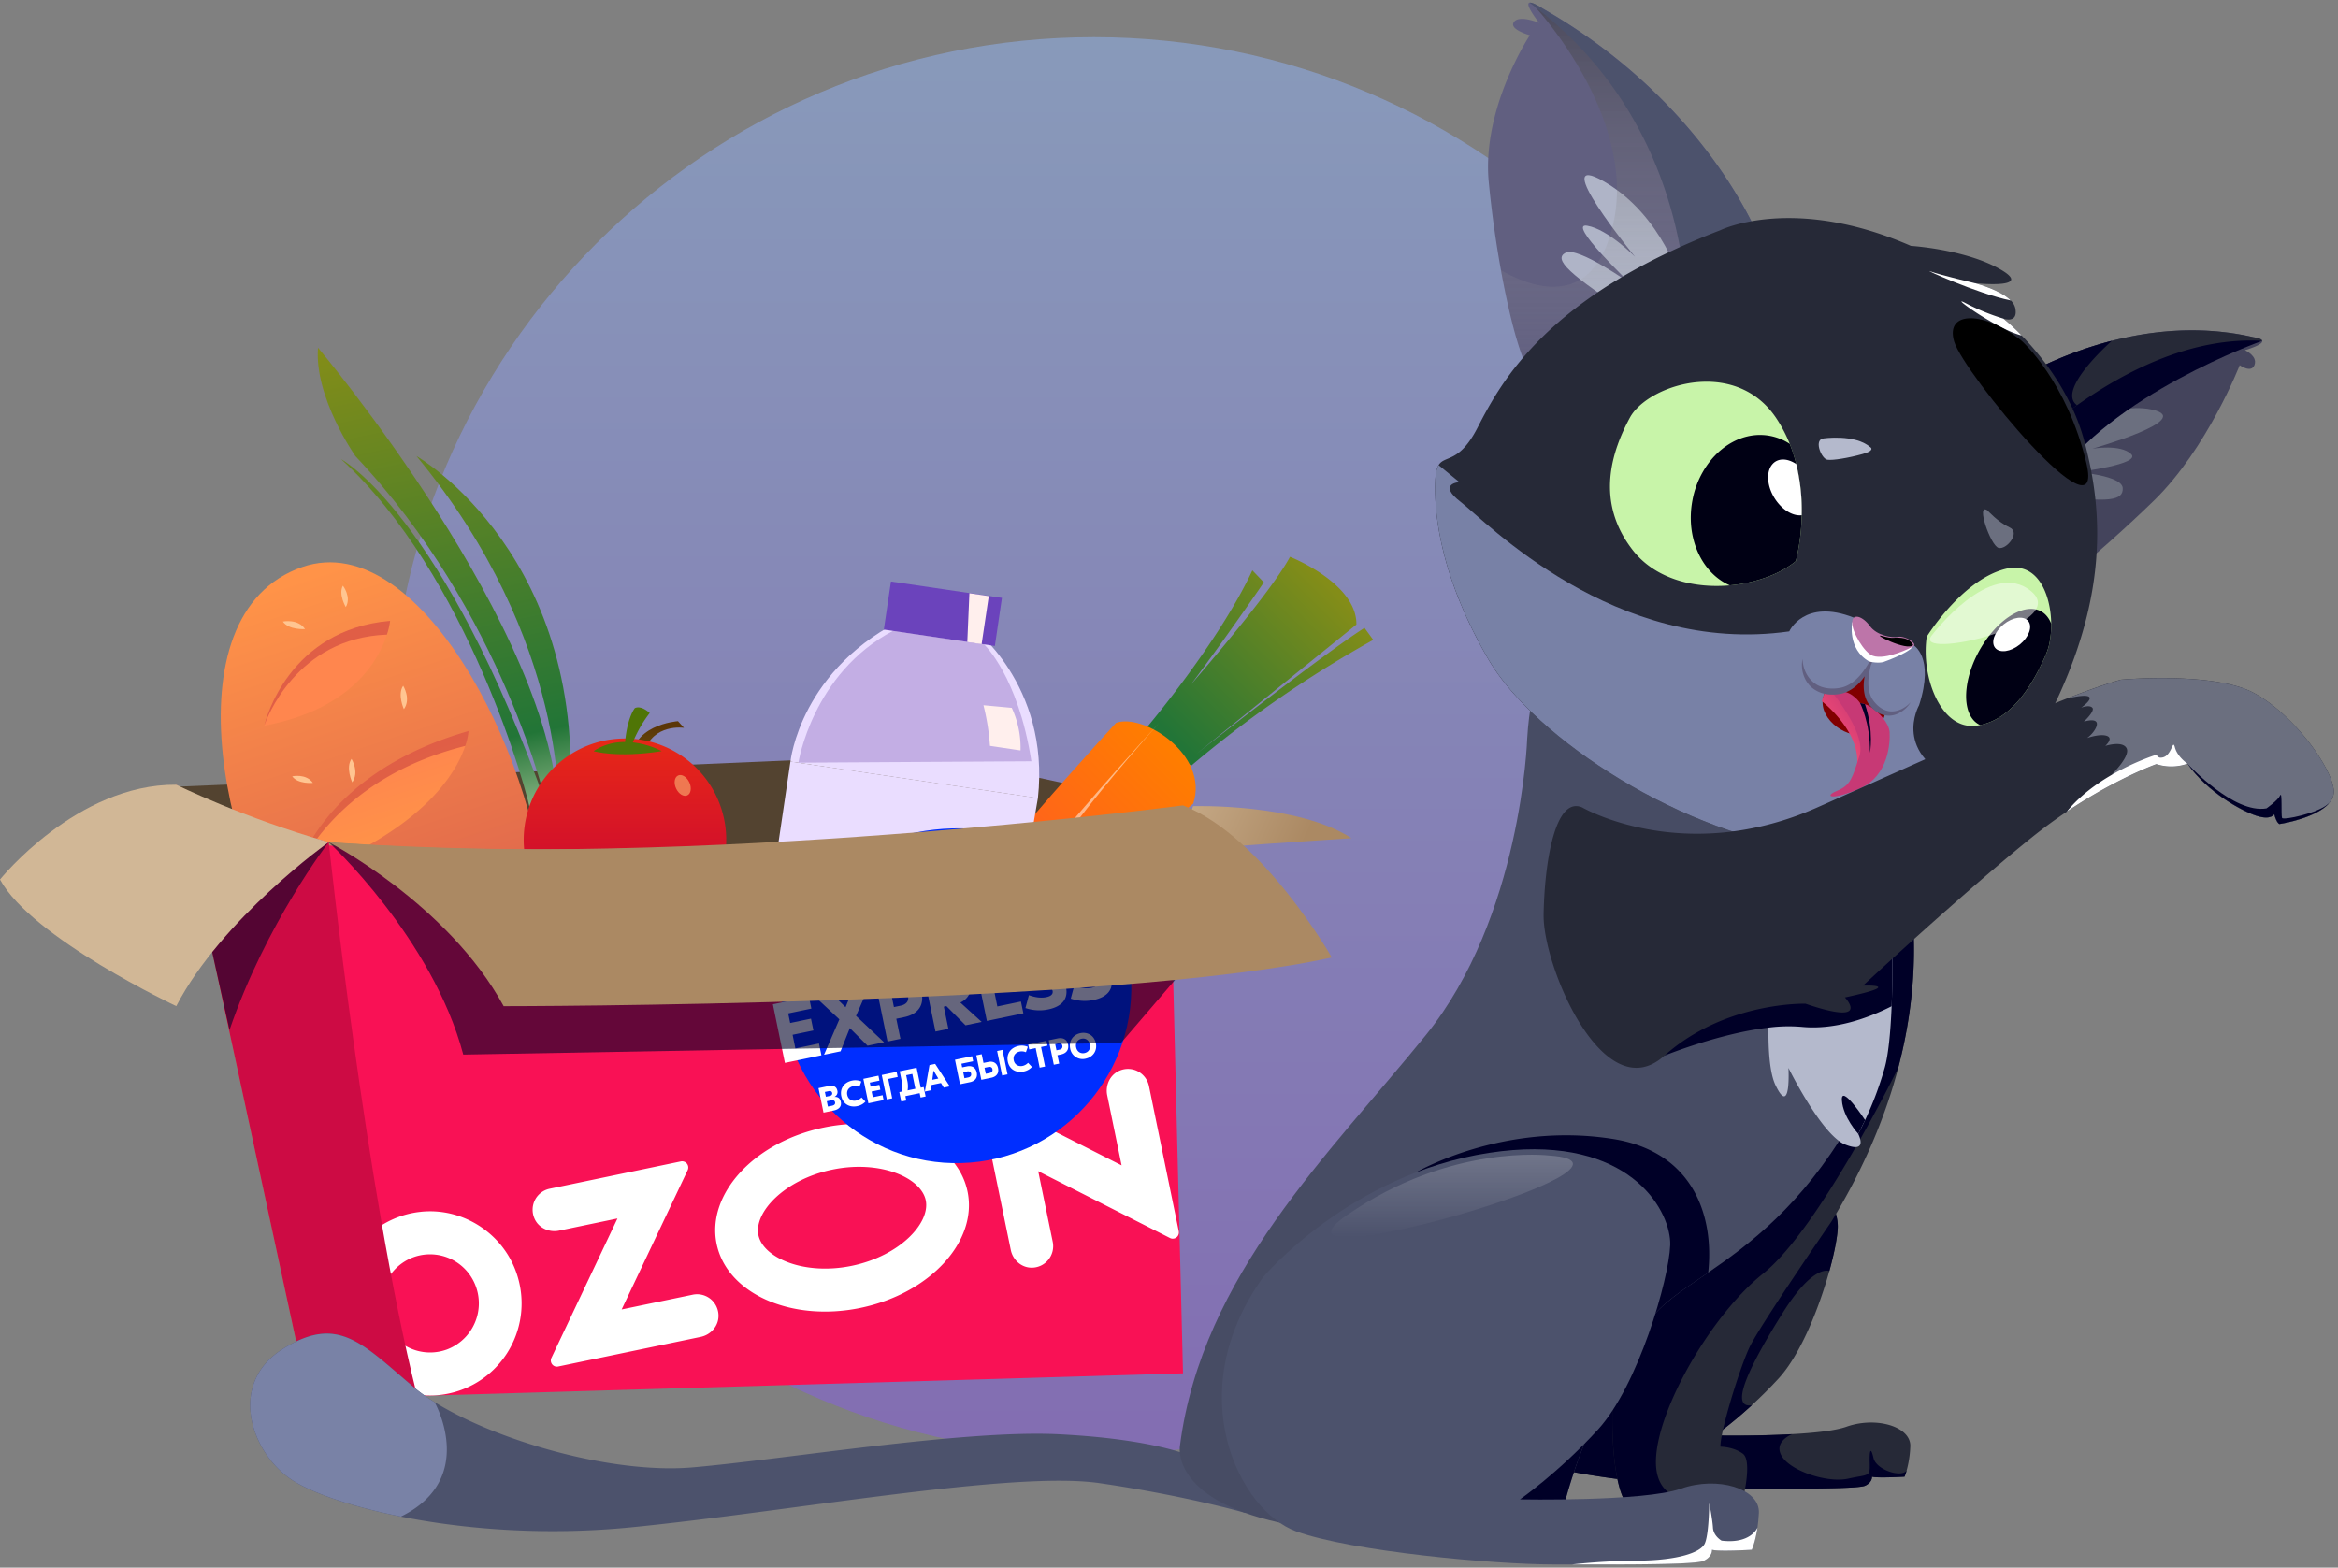<svg xmlns="http://www.w3.org/2000/svg" xml:space="preserve" fill-rule="evenodd" stroke-linejoin="round" stroke-miterlimit="2" clip-rule="evenodd" viewBox="0 0 1175 788"><rect x="0" y="0" width="1175" height="788" fill="#808080" stroke="none"/><path fill="url(#a)" d="M903.42 372.3c0-195.17-158.45-353.62-353.62-353.62-195.17 0-353.62 158.45-353.62 353.62v5.24c0 195.17 158.45 353.62 353.62 353.62 195.17 0 353.62-158.45 353.62-353.62v-5.24Z"/><path fill="#534330" fill-rule="nonzero" d="M468.18 379.15 86.67 395.56l82.05 45.13 377.4 61.53 53.33-94.35-131.28-28.71Z"/><path fill="url(#b)" d="M576.36 365.64S612.5 323 629.39 286.7l5.78 6.03s-16.36 24.1-36.52 51.21c0 0 39.8-45.55 49.66-64.05 0 0 33.59 13.2 33.38 34.05l-80.3 64.95s63.79-50.31 84.37-63.27l4.4 6.03a574.77 574.77 0 0 0-91.54 63.27l-22.26-19.28Z"/><path fill="url(#c)" d="M599.68 403.93s-8.34 7.38-21.08 18.07l-3.65 3.02-1.39 1.17-.51.42c-37.9 32.03-104.19 85.42-116 77.83-15.9-10.28 92.98-129.23 103.08-140.22l.75-.82c13.44-5.09 46.9 15.85 38.8 40.53Z"/><path fill="url(#d)" d="M595.33 425.97c-37.9 32.03-104.2 85.41-116 77.82-15.91-10.27 92.97-129.22 103.07-140.22-8.1 9.04-79.75 89.3-74.15 110.36 5 18.8 67.64-31.7 87.08-47.96Z"/><path fill="#eaddff" d="m373.3 590.98-5.52-8.88 29.47-199.3 124.37 18.37-34.74 201.05-6.99 4.52-106.6-15.76Z"/><path fill="#eaddff" d="M397.25 382.85s4.82-47.45 59.08-72.76l31.64 4.67s39.89 29.1 33.65 86.47l-124.37-18.38Z"/><path fill="#6b43bc" fill-rule="nonzero" d="m447.76 292.3-3.57 24.17 55.8 8.24 3.56-24.18-55.8-8.23Z"/><path fill="#6a40a4" fill-opacity=".3" d="M401.26 383.36s6.93-44.77 47.57-66.28l45.65 6.75s17.2 15.9 23.86 58.84l-117.08.7Z"/><path fill="#ffefed" d="M494.26 354.5c1.69 6.7 2.77 13.54 3.26 20.43l15.36 2.29a47.4 47.4 0 0 0-4.4-21.4l-14.22-1.32Zm-7.07-56.31-1.06 24.53 7.2 1.08 3.6-24.16-9.74-1.45Z"/><path fill="url(#e)" d="m239.02 546.9-.49.19c-55.64 18.35-117.68-84.6-126.54-167.7-4.64-44.05 5.7-82.5 39.9-94.36 30.12-10.43 60.64 14.76 83.9 53.23l1.09 1.78c42.39 71.65 59.6 187.22 2.14 206.87Z"/><path fill="url(#f)" d="M235.46 367.46a29.42 29.42 0 0 1-1.66 7.5c-4.58 13.74-21.69 43.66-85.92 66.64.72-3.1 13.25-52.72 87.58-74.14Z"/><path fill="#980034" fill-opacity=".3" d="M235.47 367.46a29.42 29.42 0 0 1-1.66 7.5c-67.13 16.87-84.84 63.6-85.87 66.52.66-2.98 13.2-52.6 87.53-74.02Z"/><path fill="url(#g)" d="M196.05 312.08c-.3 2.36-.83 4.68-1.6 6.93-3.94 12.32-17.32 37.54-61.67 45.77.66-2.86 12.3-48.21 63.27-52.7Z"/><path fill="#980034" fill-opacity=".3" d="M196.06 312.08c-.3 2.36-.84 4.68-1.6 6.93-45.86 1.63-60.74 43.05-61.62 45.65.6-2.75 12.24-48.09 63.22-52.58Z"/><path fill="#ffc591" d="M146.85 390.23s6.99-1.56 10.4 3.32c0 0-7.54.7-10.4-3.32Zm25.49-95.83s4.4 5.63 1.44 10.78c.03 0-3.85-6.5-1.44-10.79Zm30.28 50.31s4.1 6.57.36 11.78c0 0-3.4-7.41-.36-11.78Zm-25.97 36.76s4.1 6.56.36 11.78c0 0-3.43-7.39-.36-11.78Zm-34.49-69.03s7.56-1.56 11.14 3.77c0 0-8.13.63-11.15-3.77Z"/><path fill="url(#h)" d="M304.07 419.97s15.82-14.37 13.56-35.07c-2.26-20.7 23.1-22.38 23.1-22.38l3.02 3.34s-15.52-2.26-19.89 12.05c-4.37 14.31 8.62 30.34 8.05 40.5.09.06-5.12 4.46-27.84 1.56Z"/><path fill="url(#i)" d="M270.87 453.63c-12.9 1.53-1.96-30.13-3.62-42.55-1.66-12.41-32.39-122.47-95.84-180.29 0 0 51.22 27.36 103.62 175.14 0 0-22-97.92-96.42-176.65 0 0-20.73-29.5-18.8-54.5 0 0 119.86 142.09 120.85 235.76 0 0 6.03-87.77-71.38-181.32 0 0 88.2 50.65 76.47 181.77 0 0 17.11 18.08 17.3 31.1.18 13.01-32.18 11.53-32.18 11.53Z"/><path fill="url(#j)" fill-rule="nonzero" d="M364.26 430.63a50.89 50.89 0 1 0-100.6-15.36 50.89 50.89 0 0 0 100.6 15.36Z"/><path fill="#4f7506" d="M298.28 377.58s11.81 3.56 34.29 0c0 0-18.56-10.4-34.29 0Z"/><path fill="#4f7506" d="M319.05 355.95s-4.34 5.12-5.13 20.1h3.02a63.1 63.1 0 0 1 9.58-17.63s-4.13-4.07-7.47-2.47Z"/><path fill="#ffd384" fill-opacity=".5" d="M346.44 393.28c1.26 2.77.8 5.7-1.03 6.54-1.84.84-4.34-.7-5.63-3.47-1.3-2.77-.82-5.7 1.02-6.54 1.84-.84 4.34.7 5.63 3.47Z"/><path fill="url(#k)" fill-rule="nonzero" d="M599.6 405.23s52.27-1.64 79.64 16.1c0 0-77.83 5.01-83.03 6.18-5.2 1.17 3.4-22.28 3.4-22.28Z"/><path fill="url(#l)" fill-rule="nonzero" d="m88.53 394.45 61.2 283.97s38.93 17.1 59.6 21.95c0 0 245.82-6.09 354.1-29.37l31.11-265.81s-221.75 32.4-429.34 18.14c0 0-61.89-15.7-76.67-28.88Z"/><g fill-rule="nonzero"><path fill="#f91155" d="M587.5 408s-139.04 20.3-207.96 23.6c-70.18 3.35-214.35-6.62-214.35-6.62l6.31 277.85 423.04-12.49L587.5 408Z"/><path fill="#fff" d="M211.46 609.14a45.8 45.8 0 0 0-19.2 6.48 46.14 46.14 0 0 0-14.57 14.15 46.47 46.47 0 0 0-5.44 39.36c6.45 20.78 27.03 34.4 48.55 32.1a46.12 46.12 0 0 0 33.77-20.63 46.47 46.47 0 0 0 5.43-39.37c-6.43-20.77-27.01-34.38-48.54-32.1Zm12.72 69.36a24.52 24.52 0 0 1-27.42-8.15 24.76 24.76 0 0 1 10.55-38.2 24.5 24.5 0 0 1 27.67 7.23 24.78 24.78 0 0 1-10.78 39.12h-.02Zm52.06-80.96a10.76 10.76 0 0 0-8.56 10.22c-.05 1.6.25 3.2.89 4.67 2.02 4.8 7.36 7.22 12.41 6.17l29.34-6.12-33.2 70.1a3.1 3.1 0 0 0 1.7 4.22 3 3 0 0 0 1.68.12l71.63-14.9c5.05-1.04 9-5.42 8.96-10.6a10.87 10.87 0 0 0-3.94-8.4 10.75 10.75 0 0 0-8.98-2.22l-35.75 7.43 33.19-70.05a3.12 3.12 0 0 0-3.42-4.38l-65.95 13.74Zm286.26-59.28c-4.67 2.05-7.08 7.31-6.05 12.33l7.23 35.21-66.22-33.59a3.06 3.06 0 0 0-4.29 1.7c-.2.54-.24 1.14-.12 1.7l14.94 72.71c1.03 5.02 5.31 8.88 10.4 8.9a10.7 10.7 0 0 0 8.43-3.92 10.82 10.82 0 0 0 2.25-9.07l-7.3-35.51 66.22 33.59a3.07 3.07 0 0 0 4.29-1.7c.2-.54.24-1.14.13-1.71l-14.98-72.97a10.86 10.86 0 0 0-5.64-7.44 10.76 10.76 0 0 0-9.3-.23Zm-144.26 49.69c24.06-5 44.68 4 47.02 15.42 2.34 11.4-13.01 27.9-37.08 32.9-24.06 5-44.68-4.01-47.02-15.42-2.34-11.4 13.01-27.9 37.07-32.9Zm-4.35-21.15c-34.83 7.23-58.9 33.4-53.75 58.43 5.14 25.03 37.55 39.43 72.38 32.2 34.83-7.25 58.9-33.4 53.75-58.43-5.15-25.05-37.55-39.45-72.38-32.2Z"/><path fill="url(#m)" d="M474.85 582.67c43.33-1.27 77.42-37.64 76.15-81.22-1.27-43.59-37.42-77.88-80.75-76.6-43.33 1.27-77.42 37.64-76.14 81.22 1.27 43.59 37.42 77.88 80.74 76.6Z"/><path fill="url(#n)" d="M476.18 581.52c43.32-1.28 77.42-37.65 76.14-81.24-1.27-43.58-37.42-77.87-80.74-76.6-43.33 1.28-77.42 37.65-76.15 81.24 1.27 43.58 37.43 77.87 80.75 76.6Z"/><path fill="url(#o)" d="M483.25 584.64c48.54-1.44 86.73-42.17 85.3-91-1.42-48.82-41.54-78.65-90.07-77.22-48.54 1.43-87.1 33.59-85.67 82.4 1.42 48.83 41.92 87.25 90.44 85.82Z"/><path fill="#fff" d="M422.56 553.87c.52 2.53-1.24 3.87-3.45 4.33l-5.24 1.09-2.53-12.3 5.07-1.06c2.15-.47 3.96.13 4.4 2.27a2.67 2.67 0 0 1-1.38 3.13v.04c1.44-.06 2.71.46 3.13 2.5Zm-8-4.97.5 2.4 2.02-.4c.82-.18 1.29-.75 1.13-1.53-.16-.77-.84-1.06-1.6-.9l-2.05.43Zm5.11 5.2c-.18-.9-.93-1.18-2.03-.96l-2.12.43.56 2.68 2.13-.45c1.02-.21 1.67-.8 1.46-1.7Zm3.13-3.1c-.8-3.91 1.53-7 5.4-7.8a7.53 7.53 0 0 1 4.67.45l-.98 2.7a5.26 5.26 0 0 0-3.11-.35c-2.13.47-3.44 2.15-2.98 4.38.46 2.24 2.33 3.28 4.46 2.84 1.04-.23 2-.78 2.72-1.56l1.96 2.09a7.54 7.54 0 0 1-4.1 2.27c-3.87.81-7.23-1.07-8.04-5.02Zm20.77-.48.5 2.48-7.64 1.6-2.54-12.3 7.59-1.58.5 2.48-4.85 1 .41 2.01 4.39-.9.51 2.47-4.39.91.6 2.87 4.92-1.03Zm7.57-9.16-4.75.99 2 9.75-2.7.57-2.54-12.3 7.47-1.56.52 2.55Zm13.07 5.07.98 4.75-2.53.53-.47-2.2-7.18 1.49.46 2.2-2.53.52-.98-4.75 1.44-.3c.27-1.72.2-3.49-.22-5.2l-1.02-4.98 8.5-1.77 2.07 10.03 1.48-.32Zm-8.07 1.68 3.9-.81-1.53-7.47-3.1.64.5 2.46c.42 1.7.5 3.46.23 5.18Zm16.76-3.71-4.72.98-.32 2.68-3.04.63 2.3-13.3 2.86-.6 7.35 11.3-3.02.63-1.4-2.32Zm-1.33-2.25-2.42-4.02-.61 4.65 3.03-.63Zm19.3-3c.59 2.87-1.15 4.36-3.35 4.82l-5.05 1.05-2.52-12.3 2.7-.57 5.9-1.22.53 2.55-5.9 1.22.37 1.83 2.35-.47c2.2-.48 4.37.2 4.97 3.09Zm-2.8.59c-.2-1.04-1-1.37-2.03-1.16l-1.96.41.62 3 1.95-.4c1-.22 1.61-.83 1.4-1.87l.03.02Zm13.52-2.82c.59 2.86-1.15 4.36-3.35 4.82l-5.05 1.05-2.53-12.3 2.71-.57.9 4.38 2.34-.47c2.2-.49 4.39.2 4.98 3.09Zm-2.8.58c-.21-1.04-1-1.36-2.04-1.15l-1.95.4.62 3.01 1.95-.4c1.01-.21 1.62-.84 1.4-1.86h.03Zm5.03-9.75 2.53 12.3-2.7.57-2.53-12.3 2.7-.57Zm2.67 5.85c-.8-3.91 1.53-7 5.4-7.83a7.53 7.53 0 0 1 4.66.46l-.97 2.7a5.21 5.21 0 0 0-3.12-.34c-2.13.44-3.44 2.14-2.98 4.38.46 2.23 2.33 3.27 4.47 2.83a5.31 5.31 0 0 0 2.72-1.56l1.95 2.08a7.54 7.54 0 0 1-4.1 2.29c-3.87.82-7.24-1.07-8.03-5Zm19.93-7.97-3.21.67 2.02 9.83-2.72.55-2.01-9.83-3.24.68-.5-2.48 9.15-1.88.51 2.45Zm10.35-.63c.48 2.41-.56 4.46-3.65 5.08l-1.67.35.87 4.22-2.7.56-2.54-12.3 4.37-.91c3.08-.65 4.87.78 5.32 3Zm-2.87.65c-.22-1.07-1.05-1.36-2.16-1.15l-1.44.3.65 3.15 1.43-.3c1.12-.2 1.74-.9 1.52-2Zm16.84-1.25c.8 3.86-1.5 7-5.13 7.77a6.33 6.33 0 0 1-7.77-5.08c-.8-3.85 1.49-7 5.13-7.76 3.63-.75 6.98 1.23 7.77 5.08Zm-9.9 2.07c.46 2.21 2.23 3.3 4.2 2.88 1.96-.4 3.17-2.1 2.71-4.32-.45-2.2-2.24-3.3-4.2-2.88-1.95.4-3.17 2.1-2.72 4.3v.02Zm-129.25-1.92 1.22 5.93-18.34 3.82-6.05-29.48 18.12-3.77 1.22 5.94-11.64 2.42.99 4.82 10.46-2.18 1.23 5.94-10.47 2.17 1.4 6.87 11.86-2.48Zm24.41 1.1-8.9-8.86-4.67 11.69-8.29 1.72 7.7-17.8-12.75-11.88 8.24-1.72 7.62 7.5 4.02-9.92 8.25-1.71-7 15.98 14.08 13.28-8.3 1.72Zm27.2-26.56c1.2 5.77-1.35 10.64-8.75 12.19l-4 .82 2.08 10.1-6.49 1.35-6.05-29.47 10.46-2.18c7.44-1.54 11.68 1.88 12.75 7.19Zm-6.87 1.56c-.53-2.57-2.5-3.26-5.19-2.67l-3.43.7 1.55 7.55 3.43-.72c2.7-.58 4.19-2.25 3.65-4.84l-.01-.02Zm19.31 5.1-1.3.28 2.3 11.15-6.5 1.35-6.05-29.48 11.72-2.43c6.57-1.37 10.8 2 11.85 7.15.89 4.3-.71 8.18-5.02 10.18l10.72 9.75-8.12 1.69-9.6-9.64Zm-2.42-5.2 4.26-.9c2.6-.53 3.86-1.85 3.35-4.29-.46-2.19-2.17-3.16-4.76-2.6l-4.27.89 1.42 6.9Zm39.87 2.89 1.22 5.93-18.34 3.82-6.06-29.48 18.13-3.77 1.22 5.94-11.63 2.42.98 4.82 10.47-2.18 1.22 5.94-10.47 2.17 1.4 6.87 11.86-2.48Zm17.99-26.71-1.53 6.33c-2.94-.72-5.07-.88-7-.48-2.05.43-2.53 1.3-2.34 2.29.18.88.84 1.36 2.73 2.02l5.48 2.06c3.96 1.42 6.5 3.35 7.35 7.46 1.16 5.69-2.06 9.56-8.88 10.98-3.83.82-7.82.58-11.53-.68l1.73-6.46c3.16 1.15 6.12 1.54 8.8.98 2.34-.47 3.43-1.55 3.12-3.1-.28-1.35-1.58-1.92-3.41-2.59l-5.06-1.89c-4.28-1.49-6.45-3.97-7.13-7.3-.99-4.81 1.51-8.52 7.71-9.81a24.4 24.4 0 0 1 9.96.18Zm22.78-4.74-1.54 6.33c-2.93-.72-5.06-.87-7-.47-2.04.42-2.52 1.28-2.33 2.28.18.88.84 1.36 2.73 2.02l5.48 2.07c3.96 1.41 6.5 3.34 7.35 7.45 1.16 5.69-2.06 9.56-8.88 10.98-3.84.82-7.82.58-11.53-.67l1.73-6.46c3.15 1.14 6.12 1.53 8.8.98 2.34-.48 3.43-1.55 3.12-3.11-.28-1.35-1.58-1.92-3.42-2.58l-5.05-1.87c-4.28-1.5-6.45-3.98-7.13-7.3-.99-4.82 1.51-8.53 7.71-9.82a24.4 24.4 0 0 1 9.96.17Z"/></g><path fill="url(#p)" fill-rule="nonzero" d="M165.2 423.32s52.07 48.1 67.63 106.8l330.57-5.89 27.15-31.66-425.36-69.25Z"/><path fill="url(#q)" fill-rule="nonzero" d="m88.53 394.45 61.2 283.97s38.93 17.1 59.6 21.95c-25.66-102.84-44.13-277.04-44.13-277.04s-61.89-15.7-76.67-28.88Z"/><path fill="url(#r)" fill-rule="nonzero" d="M165.2 423.32s-31.57 40.89-49.86 94.45l-11.34-51 61.2-43.45Z"/><path fill="url(#s)" fill-rule="nonzero" d="M165.2 423.3s-53.77 38.38-76.62 82.46c0 0-72.76-34.29-88.58-63.66 0 0 38.54-48 88.58-47.64-.06-.03 34.05 16.82 76.61 28.84Z"/><path fill="url(#t)" fill-rule="nonzero" d="M165.2 423.32s59.94 31.04 87.93 82.46c0 0 305.43 0 416.18-24.49 0 0-34.54-60.73-74.77-76.45-.09.04-249.63 32.75-429.35 18.48Z"/><path fill="url(#u)" fill-rule="nonzero" d="M625.85 760.5s-29.63-8.6-73.24-14.96c-43.6-6.37-155.36 14.27-235.41 22.2-43.76 4.33-84.45.86-115.71-5.4-25.94-5.18-45.38-12.27-54.72-18.38-20.6-13.48-32.5-48.35-4.77-65.8 27.74-17.44 39.64-3.16 65.8 19.03a90.5 90.5 0 0 0 10.62 7.62c30.95 19.3 89 36.3 129.67 32.8 45.97-3.97 136.35-19.03 183.91-16.66 47.56 2.37 65.8 10.72 65.8 10.72 26.68 6.72 28.05 28.82 28.05 28.82Z"/><path fill="url(#v)" fill-rule="nonzero" d="M960.05 727.15a53.78 53.78 0 0 1-1.85 12.1l-.21.68c-.24.8-.53 1.59-.86 2.35 0 0-13.6.81-16.36 0 0 0 .34 2.76-3.4 4.53-3.74 1.77-38.56 1.47-62.2 1.47-23.66 0-82.38-5.27-105.33-13.61-1.26-.46-2.47-1-3.64-1.65-21.78-11.77-42.48-57.27-9.81-102.86 0 0 35.48-42.28 92.84-51.05 22.71-3.46 39.17-.43 50.73 5.33 17.66 8.81 23.92 24.07 23.63 32.61-.16 4.68-1.67 12.65-4.24 21.88-5.11 18.47-14.44 41.94-25.44 53.94-4.69 5.1-9.28 9.61-13.48 13.46-10.58 9.72-18.56 15.21-18.56 15.21s20.1.38 38.8-.65c11.1-.6 21.7-1.72 27.3-3.72 15.07-5.32 32.58 0 32.08 9.98Z"/><path fill="url(#w)" fill-rule="nonzero" d="M958.2 739.25a23.04 23.04 0 0 1-1.06 3.05s-13.61.81-16.36 0c0 0 .33 2.76-3.4 4.53-3.74 1.77-38.56 1.47-62.2 1.47-23.66 0-82.38-5.27-105.33-13.61a26 26 0 0 1-3.65-1.65c-4.5-8.15-3.99-18.87 6.77-34.6 18.07-26.39 53.96-95.2 107.35-110.16 6.43-1.83 13-3.1 19.65-3.8 17.66 8.8 23.92 24.06 23.63 32.6-.16 4.69-1.67 12.66-4.24 21.88 0 0-7.76-3.93-23.26 20.74-15.5 24.68-27.88 48.55-15.67 46.67-10.58 9.7-18.55 15.2-18.55 15.2s20.1.4 38.8-.65c-.46.19-9.63 3.87-5.15 11.16 4.6 7.46 22.97 13.48 33.3 11.2 10.35-2.3 11.01-.68 10.82-7.67-.2-6.99.57-8.5 1.91-2.68 1.34 5.84 13.84 10.04 16.64 6.32Z"/><path fill="url(#x)" fill-rule="nonzero" d="M954 536.75v.03c-6.19 23.49-16.66 49.51-33.54 77.19 0 0-36.19 52.6-41.23 63.3-5.04 10.72-14.87 42.8-14.59 49.94 0 0 6.54 0 11.31 3.56 3.56 2.67 1.95 14.2.29 21.3a37.42 37.42 0 0 1-1.48 5.14c-1.5 3.56-20.52 3.56-25.87 3-5.34-.55-19.54.05-29.09-2.66-9.55-2.7-15.42-56.8 0-114.46 4.43-16.61 16.35-43.94 31.32-74 37.05-74.28 92.83-165.13 101-151.72 0 0 4.65 10.79 7.53 29.73 3.2 21.03 4.23 52.1-5.66 89.65Z"/><path fill="url(#y)" fill-rule="nonzero" d="M953.98 536.75v.03s-39.71 81-67.87 103.4c-28.15 22.39-58.4 76.92-53.34 100.45 4.35 20.17 33.53 13.73 43.47 11.44a37.43 37.43 0 0 1-1.48 5.15c-1.5 3.56-20.52 3.56-25.87 3-5.34-.56-19.54.05-29.09-2.66-9.55-2.7-15.42-56.8 0-114.47 4.43-16.6 16.35-43.94 31.32-74 26.27-46 59.88-99.68 74.53-107.64 12.2-6.63 23.95-12.96 34-14.35 3.2 21.03 4.22 52.1-5.67 89.65Z"/><path fill="url(#z)" fill-rule="nonzero" d="M929.14 565.6c-23.94 40.68-50.29 60.1-70.64 74.08-13.39 9.2-24.18 16.05-30.03 25-29.69 45.54-38.71 77.6-43.46 95.82-2.21 8.48-21.07 12.78-46.2 13.73-28.92 1.08-66.15-2.3-95.83-8.87-55.48-12.28-49.95-38.83-49.95-38.83 11.1-85.61 75.32-146.66 123.46-206.1 48.15-59.46 51.01-148.92 51.01-148.92 7.22-123.55 122.8-28.65 139.43-19.92 16.64 8.73 61.85 146.65 22.21 214Z"/><path fill="url(#A)" fill-rule="nonzero" d="M858.5 639.69c-13.4 9.2-24.18 16.04-30.04 25-29.68 45.53-38.7 77.58-43.45 95.81-2.21 8.48-21.07 12.78-46.2 13.73a33.12 33.12 0 0 1-3.17-4.55C723 748.12 711.9 589.2 711.9 589.2s43.3-25.37 98.38-16.73c41.61 6.46 51.21 40 48.2 67.22Z"/><path fill="url(#B)" fill-rule="nonzero" d="M947.18 434.21c1.6 6.74 2.72 17.83 3.33 30.47.63 13.19.71 28 .16 41.13-.54 13.13-1.67 24.6-3.5 31a171.44 171.44 0 0 1-13.3 33.17s5.37 10.12-6.53 5.35a13.64 13.64 0 0 1-3.14-1.82c-11.47-8.46-25.38-36.7-25.38-36.7s1.38 25.25-6.55 8.59c-2.78-5.85-3.62-16.91-3.5-28.82.1-11.9 1.1-24.64 2.02-33.82.77-7.81 1.48-13.05 1.48-13.05 2.52-26.41 19.91-82.69 30.16-91.9 1.65-1.49 3.12-1.72 4.32-.43 8.55 9.3 25.57 52.52 25.36 55.49-.21 2.96-4.93 1.34-4.93 1.34Z"/><path fill="url(#C)" fill-rule="nonzero" d="M768.85 17.71s-24 36.13-20.7 73.25a532.2 532.2 0 0 0 6.17 44.82c4.57 25.12 10.55 47.5 15.7 52.64 4.95 4.85 45.39-18.1 77.3-37.51a1592.7 1592.7 0 0 0 39.53-24.67s-24.63-72.2-111.6-121.98c0 0-4.83-3.23-6.57-2.9-1.28.29-.83 2.67 4.8 10.11 0 0-9.92-4.16-12.63-.43-2.7 3.74 8 6.67 8 6.67Z"/><path fill="url(#D)" fill-rule="nonzero" d="M845.08 142.62s-9.48-34.36-38.82-51.31c-29.34-16.95 15.52 37.84 15.52 37.84s-13.56-13.88-24.14-15.69c-10.59-1.8 21.8 29.1 21.8 29.1s-26.37-18.77-32.62-15.53c-6.24 3.24 1 10.6 35.83 33.03s23.95-11.46 22.43-17.44Z"/><path fill="url(#E)" fill-rule="nonzero" d="M807.59 122.93c-10.42 26.75-32.49 24.74-53.27 12.87 4.58 25.12 10.55 47.5 15.7 52.63 4.95 4.86 45.4-18.1 77.31-37.5 6.8-4.1 13.16-8.03 18.77-11.52a40.68 40.68 0 0 0-.57-3.7c-9.91-49.45-57.49-113.79-93.87-132.06 1.76 1.9 57.74 63.26 35.93 119.28Z"/><path fill="url(#F)" fill-rule="nonzero" d="M768.7 1.37c41.7 30.81 61.34 70.47 70.56 101.97 6.2 21.03 7.72 38.44 8.05 47.13a3 3 0 0 1 .03.43l.51-.32c21.51-13.04 39-24.35 39-24.35s-3.97-11.73-14.44-28.96v-.03c-15.55-25.55-45.22-63.26-97.16-92.98 0 0-4.82-3.25-6.56-2.9Z"/><path fill="url(#G)" fill-rule="nonzero" d="M1133.06 183.4c-1.6 4.45-7.46.17-7.46.17s-16.33 41.97-43.08 68.04c-26.75 26.08-66.5 59.29-75.08 60.43-5.12.68-3.78-41.3-1.85-75.4 1.29-23.2 2.87-42.72 2.87-42.72s58.62-39.67 124.1-24.4c0 0 3.99.47 4.36 1.8.28 1-1.53 2.53-8.68 4.72 0 0 6.43 2.88 4.82 7.36Z"/><path fill="url(#H)" fill-rule="nonzero" d="M1033.86 221.64s25.36-20.67 47.67-15.75c22.3 4.9-29.95 19.65-29.95 19.65s14.1-2.4 19.45 2.7c5.34 5.1-26.94 9.06-26.94 9.06s22.26 1.68 22.71 8c.45 6.33-7.05 7.57-34.99 3.52-27.93-4.05-2.3-23.5 2.05-27.18Z"/><path fill="url(#I)" fill-rule="nonzero" d="M1136.92 171.33s-76.9 27.22-104.94 71.18c-28.04 43.97-12.84-31.38 11.97-48.94 24.8-17.55 68.02-27.69 92.97-22.24Z"/><path fill="url(#J)" fill-rule="nonzero" d="M1008.44 193.93s-.32 3.9-.8 10.3c-.56 7.9-1.36 19.58-2.08 32.41a266.32 266.32 0 0 1 21.39-19.9 265.1 265.1 0 0 1 16.9-13.04c24.8-17.6 58.1-34.38 93.07-32.37-.39-1.35-4.35-1.8-4.35-1.8-25.88-6.01-50.67-3.5-71.2 1.8h-.02a.07.07 0 0 0-.04-.02c-.01 0-.02 0-.03.02-31.44 8.11-52.84 22.6-52.84 22.6Z"/><path fill="url(#K)" fill-rule="nonzero" d="M1008.45 193.93s-.32 3.9-.8 10.3a16.97 16.97 0 0 0 6.66 9.57c3.28 2.33 7.9 3.14 12.64 2.93 5.02-4.2 10.72-8.66 16.9-13.04-10.56-7.52 16.56-31.53 17.5-32.36h-.07c-31.43 8.11-52.83 22.6-52.83 22.6Z"/><path fill="url(#L)" fill-rule="nonzero" d="M723 233.8c-.99 1.56-1.55 4.05-1.71 8.4-.63 18.4 3.78 49.87 26.82 89.38 23.04 39.5 98.24 88.9 165.12 95.85 66.87 6.94 108.46-22.66 104.48-29.96-3.98-7.3 3.79-22.39 3.79-22.39 39.04-67.6 36.08-116.27 25.92-153.68-6.58-24.21-21.6-42.68-31.4-52.74h-.02a98.33 98.33 0 0 0-9.12-8.49s7.42 2.68 5.96-5.2a7.76 7.76 0 0 0-2.3-3.94c-4.9-5-15.87-8.15-17.7-8.64l-.06-.02c2.74.27 29.18 2.62 12.5-6.99-17.58-10.1-44.95-11.79-44.95-11.79-59.33-25.9-95.75-7.86-95.75-7.86-86.79 33.39-109.83 75.51-122 99.2-9.28 18.12-16.43 13.76-19.58 18.86Z"/><path fill="url(#M)" fill-rule="nonzero" d="M723 233.8c-.99 1.56-1.55 4.05-1.71 8.4-.63 18.4 3.78 49.87 26.82 89.38 23.04 39.5 98.24 88.9 165.12 95.85 66.87 6.94 108.46-22.66 104.48-29.96-7.13-2.4-9.7-4.44-10.36-5.03 1.55 1.68 12.55 14.21-21.24 1.1-36.11-14-21.63-39.08-21.63-39.08 7.92-24.52-3-30.24-3-30.24-24.07-3.83-29.78-13.73-29.78-13.73-25-9.87-32.48 6.89-32.48 6.89-87.66 12.5-152.94-55.72-165.06-65.01-12.12-9.29-.73-10.02-.73-10.02L723 233.8Z"/><path fill="#810000" fill-rule="nonzero" d="M938.26 339s-.81 9.43 2.28 14.26 6.84 5.35 6.84 5.35-1.76 10.79-12.57 10.89c-10.8.1-23.3-11.64-17.26-22.11 0 0 11.81.1 17.26-6.52 5.46-6.6 3.45-1.88 3.45-1.88Z"/><path fill="url(#N)" fill-rule="nonzero" d="M915.6 352.51s18.45 14.13 17.79 30.9c-.66 16.76 13.9-6.36 7.8-16.21-6.1-9.85-19.55-19.34-21.93-19.34 0 0-1.51-.14-2.39.85a25.3 25.3 0 0 0-1.27 3.8Z"/><path fill="url(#O)" fill-rule="nonzero" d="M921.67 349.12s16.4 20.2 12.83 30.89c-3.57 10.7-4.16 14.59-11.3 17.54-7.13 2.95-2.37 4.99 11.8-1.35 14.18-6.34 14.95-23.03 14.65-28.08-.3-5.05-6-10.02-6-10.02s-4.14-4.29-8.83-4.68c0 0-3.68-5.71-9.73-6-6.04-.3-3.42 1.7-3.42 1.7Z"/><path fill="#615f80" fill-rule="nonzero" d="M912.43 343.8c3.63 2.4 8.4 2.75 12.67 1.91 4.15-.82 7.93-3.86 10.86-7.67a48.5 48.5 0 0 0 2.95-4.36c1.13-3 2.6-5.85 4.36-8.52a43.1 43.1 0 0 1-3 9.12 47.4 47.4 0 0 0-1.03 5.15c-.64 4.66-.19 9.24 1.97 12.37 2.12 3.06 5.19 5.45 8.67 5.78 3.4.31 7.34-1.3 10.35-4.58-2.42 3.96-6.7 6.7-10.78 6.74a11.1 11.1 0 0 1-5.8-1.6 16.33 16.33 0 0 1-4.57-4.35c-2.52-3.68-2.93-9.01-1.96-13.86-2.8 4.14-7.02 7.72-11.82 8.8-2.45.5-4.97.56-7.45.2a15.45 15.45 0 0 1-6.92-3c-4.18-3.28-6.18-9.23-5.02-14.74.11 5.45 2.81 10.13 6.52 12.6Z"/><path fill="url(#P)" fill-rule="nonzero" d="M902.56 281.88a.83.83 0 0 0-.05.2c-7.92 6.55-20.16 11-33.16 12.16-17.99 1.6-37.4-3.19-48.67-17.55-19.42-24.78-10.4-50.31-1.5-66.84 1-1.8 2.27-3.43 3.73-4.86 13.88-14.03 51.46-22.74 70.02 5.58a71.16 71.16 0 0 1 6.55 12.57 79.5 79.5 0 0 1 3.26 10.15 98.27 98.27 0 0 1 2.73 25.74 103.97 103.97 0 0 1-2.91 22.85Z"/><path fill="#000014" fill-rule="nonzero" d="M902.56 281.88a.64.64 0 0 0-.05.2c-7.92 6.55-20.16 11-33.16 12.16-14.07-6.12-22.3-23.8-18.82-42.56a44.95 44.95 0 0 1 5.42-14.75c7.4-12.77 20.4-20.25 33.5-17.84a27.3 27.3 0 0 1 10.03 4.04c1.32 3.3 2.4 6.7 3.27 10.14a98.23 98.23 0 0 1 2.72 25.74 103.62 103.62 0 0 1-2.91 22.87Z"/><path fill="url(#Q)" fill-rule="nonzero" d="M905.46 259c-3.7.43-8.21-1.72-11.82-6.08-5.32-6.41-6.64-15.14-2.95-19.5 2.77-3.28 7.58-3.15 12.05-.15a98.35 98.35 0 0 1 2.72 25.73Z"/><path fill="url(#R)" fill-rule="nonzero" d="M1029.9 323.7c-.36 1.67-.87 3.3-1.52 4.87a112.8 112.8 0 0 1-2.9 6.33 92.72 92.72 0 0 1-5.98 10.54c-5.92 9-13.85 16.9-24.34 19.05l-1.87.3c-18.07 2.4-27.97-25.02-24.97-44.76a.83.83 0 0 0 .1-.13c1.4-2.25 18.6-28.8 39.62-33.97 15.88-3.93 22.66 12.75 22.83 27.68a45 45 0 0 1-.97 10.1Z"/><path fill="#000014" fill-rule="nonzero" d="M1029.9 323.7c-.36 1.67-.87 3.3-1.52 4.87-.85 2.04-1.83 4.17-2.9 6.33a91.94 91.94 0 0 1-5.98 10.53c-5.92 9.01-13.85 16.9-24.33 19.05a9.99 9.99 0 0 1-2.84-1.94c-7.15-7-5-24.68 4.83-39.47 9.82-14.8 23.62-21.14 30.77-14.16a12.4 12.4 0 0 1 2.95 4.68c.05 3.4-.28 6.8-.98 10.12Z"/><path fill="url(#S)" fill-rule="nonzero" d="M1015.1 323.96c4.6-3.72 6.48-9 4.22-11.78-2.25-2.79-7.8-2.03-12.4 1.7-4.6 3.72-6.48 9-4.22 11.78 2.25 2.78 7.8 2.02 12.4-1.7Z"/><path fill="url(#T)" fill-rule="nonzero" d="M970.8 319.45s29.6-39.28 50.05-22.2c20.44 17.07-60.07 34.86-50.05 22.2Z"/><path fill="url(#U)" fill-rule="nonzero" d="M930.82 312.7s-2.52 13.66 8.56 19.79c.6.32 5.08 1 7.3.24 2.2-.76 14.94-5.53 14.78-8.51-.15-2.99-15.01 2.16-30.64-11.51Z"/><path fill="url(#V)" fill-rule="nonzero" d="M960.65 325.37s-12.75 6.62-19.43 4.29c-4.3-1.51-10.63-12.19-10.4-16.93.24-4.75 5.48-2.81 8.9 1.94 3.44 4.75 11 6.1 14.28 5.44 3.27-.67 11.29 3.88 6.65 5.26Z"/><path fill="url(#W)" fill-rule="nonzero" d="M961.48 324.22s-1.23-3.17-5.95-3.6c-4.71-.42-3.71.7-9.62-.93-5.91-1.62 12.59 7.92 15.57 4.53Z"/><path fill="url(#X)" fill-rule="nonzero" d="M915.73 220.52c.73-.27 16.58-2.31 24.03 4.13 0 0 3.24 1.65-3.66 3.57-6.9 1.93-14.93 3.28-17.73 2.87-2.8-.4-6.6-9.1-2.64-10.57Z"/><path fill="url(#Y)" fill-rule="nonzero" d="M998.79 256.53s5.45 6.04 11.15 8.58c5.71 2.53-1.57 11.46-5.57 10.3-4-1.17-11.51-22.84-5.58-18.88Z"/><path fill="url(#Z)" fill-rule="nonzero" d="M1016.01 168.65a98.42 98.42 0 0 0-9.15-8.48c-6.56-2-12.93-4.6-19-7.78-9.52-5.05 15.7 13.2 28.15 16.26Z"/><path fill="url(#aa)" fill-rule="nonzero" d="M1010.54 151.04c-4.9-5-15.88-8.15-17.71-8.63l-.05-.03h-.15s-17.49-4.14-22.42-5.94c-4.94-1.8 23.68 11.24 40.33 14.6Z"/><path fill="url(#ab)" fill-rule="nonzero" d="M1016.27 171.55s22.55 20.17 32.3 61.35c9.76 41.19-61.67-45.23-66.46-61.15-4.78-15.93 15.6-15.4 34.16-.2Z"/><path fill="url(#ac)" fill-rule="nonzero" d="M883.96 760.5c-.14 2.77-.4 5.22-.71 7.38-1.06 7.35-2.85 11.13-2.85 11.13s-16.64 1-20 0c0 0 .38 3.38-4.18 5.58-4.06 1.93-38.33 1.83-66.21 1.8h-9.88c-28.94 0-100.73-6.43-128.82-16.65-28.1-10.22-58.64-68.97-16.45-127.82 0 0 43.41-51.72 113.56-62.42 66.07-10.08 88.9 24.67 90.84 43.15.12 1.07.16 2.15.13 3.22-.6 17.24-16.14 70.74-36.32 92.75-20.18 22-39.2 35.08-39.2 35.08s62.42 1.17 80.87-5.37c18.44-6.54 39.81-.02 39.22 12.17Z"/><path fill="url(#ad)" fill-rule="nonzero" d="M950.67 505.8a112 112 0 0 1-6.15 2.9c-12.87 5.63-26.45 8.73-39.04 7.48a78.8 78.8 0 0 0-16.73.38c-24.34 2.84-51.4 13.73-52.34 14.13 1.02-1.17 26.37-29.91 54.38-47.95 8.21-5.28 16.65-9.63 24.79-12.11 9.07-2.7 18.38-4.51 27.8-5.43 2.4-.24 4.78-.43 7.12-.55.64 13.2.74 28.01.17 41.14Z"/><path fill="url(#ae)" fill-rule="nonzero" d="M1172.88 397.54c.6 11.3-23.17 16.1-27.35 16.66 0 0-1.37-.4-2.57-4.95 0 0-1.56 3.17-8.9.8-7.35-2.36-24.58-11.7-34.69-26.17a24.32 24.32 0 0 1-15.64.21s-6.3 2.23-16.2 7.14v.03a250.6 250.6 0 0 0-28.8 16.73c-5.67 3.8-11.58 8.1-17.59 12.93-13.3 10.7-28.94 24.23-43.18 36.84 0 0-.03 0-.03.03 0 .04 0 0-.03 0a2595.9 2595.9 0 0 0-41.6 37.64s22.19-.8-9.1 5.95c0 0 13.88 14.67-19.82 3.15 0 0-40.43-1.16-70.95 26.17-30.52 27.34-61.1-45.15-60.66-70.9.43-25.77 5.64-59.86 19.4-53.92 0 0 51.14 29.72 118.13 0 50-22.18 93.84-42.4 125.2-54.66 0 0 .04 0 .06-.05.06 0 .12-.01.17-.03 10.55-4.16 19.68-7.36 27.16-9.48 0 0 46.36-4.17 66.58 6.55 20.21 10.7 39.81 38.06 40.41 49.33Z"/><path fill="url(#af)" fill-rule="nonzero" d="M934.8 353.43s5.23 9.86 4.95 25c0 0 2.2-10.47-2.47-24.45-.8-.29-1.63-.47-2.47-.55Z"/><path fill="url(#ag)" fill-rule="nonzero" d="M1172.89 397.54c.13 2.38-.82 4.48-2.45 6.3-6.08 6.83-21.6 9.9-24.9 10.35 0 0-1.37-.4-2.57-4.94 0 0-1.57 3.17-8.91.8-7.35-2.37-24.57-11.7-34.68-26.17a24.33 24.33 0 0 1-15.65.2s-6.29 2.24-16.2 7.15c2.81-4.58-5.82-1.89-6.43-1.7.62-.6 9.6-9.44 7.67-13.35-1.93-3.91-10.15-1.4-10.73-1.22.34-.32 4.14-3.82.84-5.03-3.3-1.2-9.37.86-9.97 1.05 3.18-2.27 6-6.6 4.52-8.18-1.38-1.5-5.57-.2-6.17-.03.58-.53 5.7-5.43 4.28-7-1.44-1.59-5.13-.2-5.58-.04.56-.4 5.78-4.22 3.83-5.51-1.87-1.26-9.55.58-11.01.93 10.55-4.15 19.68-7.36 27.15-9.47 0 0 46.37-4.17 66.59 6.54 20.21 10.72 39.77 38.05 40.37 49.32Z"/><path fill="url(#ah)" fill-rule="nonzero" d="M201.49 762.34c-25.94-5.18-45.38-12.27-54.72-18.38-20.6-13.48-32.5-48.35-4.77-65.8 27.74-17.44 39.64-3.16 65.8 19.03a90.5 90.5 0 0 0 10.61 7.62s21.88 38.46-16.92 57.53Z"/><path fill="url(#ai)" fill-rule="nonzero" d="M1170.44 403.86c-6.09 6.83-21.6 9.9-24.9 10.35 0 0-1.37-.4-2.58-4.94 0 0-1.56 3.17-8.9.8-7.35-2.37-24.57-11.7-34.68-26.17.66.73 23.27 25.28 39.67 22.46 0 0 5.75-4.03 6.89-6.51 1.14-2.48.38 9.95.95 11.3.57 1.33 18.18-2.5 22.97-6.9.16-.18.36-.3.58-.4Z"/><path fill="url(#aj)" fill-rule="nonzero" d="M1099.35 383.86a24.32 24.32 0 0 1-15.64.21s-6.3 2.23-16.2 7.14v.03a250.43 250.43 0 0 0-28.8 16.73c16.15-19.8 45.04-28.59 45.04-28.59.76 1.35 1.68 1.45 1.68 1.45 6.17.56 6.32-10.05 7.6-5.17 1.23 4.72 6 8 6.32 8.2Z"/><path fill="url(#ak)" fill-rule="nonzero" d="M933.9 569.96s-7.65-8.24-8.22-16.86c-.58-8.61 11.67 9.95 11.67 9.95l-3.45 6.9Z"/><path fill="url(#al)" fill-rule="nonzero" d="M778.5 580.85s-49.37-6.12-101.42 29.86c-52.05 35.98 165.73-25.64 101.42-29.86Z"/><path fill="url(#am)" fill-rule="nonzero" d="M883.24 767.9c-1.06 7.35-2.85 11.13-2.85 11.13s-16.64 1-20 0c0 0 .38 3.38-4.18 5.57-4.06 1.94-38.33 1.84-66.21 1.81a327.98 327.98 0 0 1 33.48-1.92c19.72-.19 31.2-4.02 33.3-8.61 2.1-4.6 2.24-20.28 2.24-20.28s1.6 8.03 1.85 12.3c.25 4.27 4.33 6.54 4.33 6.54 14.32 1.75 17.86-6.09 18.04-6.54Z"/><defs><linearGradient id="a" x1="0" x2="1" y1="0" y2="0" gradientTransform="rotate(90 265.56 284.24) scale(712.486)" gradientUnits="userSpaceOnUse"><stop offset="0" stop-color="#90b4f4" stop-opacity=".5"/><stop offset="1" stop-color="#855ae4" stop-opacity=".5"/></linearGradient><linearGradient id="b" x1="0" x2="1" y1="0" y2="0" gradientTransform="rotate(-44.45 753.51 -529.72) scale(118.107)" gradientUnits="userSpaceOnUse"><stop offset="0" stop-color="#227537"/><stop offset=".05" stop-color="#227537"/><stop offset=".98" stop-color="#848d18"/><stop offset="1" stop-color="#848d18"/></linearGradient><linearGradient id="c" x1="0" x2="1" y1="0" y2="0" gradientTransform="rotate(-44.45 846.71 -307.72) scale(186.5)" gradientUnits="userSpaceOnUse"><stop offset="0" stop-color="#ff453b"/><stop offset=".05" stop-color="#ff453b"/><stop offset=".98" stop-color="#ff7d00"/><stop offset="1" stop-color="#ff7d00"/></linearGradient><linearGradient id="d" x1="0" x2="1" y1="0" y2="0" gradientTransform="rotate(-44.45 65432.9 47105.26) scale(8038.44)" gradientUnits="userSpaceOnUse"><stop offset="0" stop-color="#d36d79" stop-opacity=".5"/><stop offset="1" stop-color="#fff" stop-opacity=".5"/></linearGradient><linearGradient id="e" x1="0" x2="1" y1="0" y2="0" gradientTransform="rotate(-108.38 316.67 187.21) scale(276.045)" gradientUnits="userSpaceOnUse"><stop offset="0" stop-color="#d3564e"/><stop offset=".05" stop-color="#d3564e"/><stop offset=".98" stop-color="#ff9348"/><stop offset="1" stop-color="#ff9348"/></linearGradient><linearGradient id="f" x1="0" x2="1" y1="0" y2="0" gradientTransform="rotate(-108.38 252.46 140.82) scale(42.905)" gradientUnits="userSpaceOnUse"><stop offset="0" stop-color="#ff9348"/><stop offset=".02" stop-color="#ff9348"/><stop offset=".95" stop-color="#ff864e"/><stop offset="1" stop-color="#ff864e"/></linearGradient><linearGradient id="g" x1="0" x2="1" y1="0" y2="0" gradientTransform="rotate(-98.48 7825.34 3003.27) scale(750.914)" gradientUnits="userSpaceOnUse"><stop offset="0" stop-color="#ff9348"/><stop offset=".02" stop-color="#ff9348"/><stop offset=".95" stop-color="#ff864e"/><stop offset="1" stop-color="#ff864e"/></linearGradient><linearGradient id="h" x1="0" x2="1" y1="0" y2="0" gradientTransform="rotate(-90 372.46 48.5) scale(58.45)" gradientUnits="userSpaceOnUse"><stop offset="0" stop-color="#848d18"/><stop offset=".02" stop-color="#848d18"/><stop offset=".95" stop-color="#5b3607"/><stop offset="1" stop-color="#5b3607"/></linearGradient><linearGradient id="i" x1="0" x2="1" y1="0" y2="0" gradientTransform="rotate(-101.77 315.04 118.74) scale(298.035)" gradientUnits="userSpaceOnUse"><stop offset="0" stop-color="#f1f0ce"/><stop offset=".02" stop-color="#f1f0ce"/><stop offset=".27" stop-color="#227537"/><stop offset=".98" stop-color="#848d18"/><stop offset="1" stop-color="#848d18"/></linearGradient><linearGradient id="j" x1="0" x2="1" y1="0" y2="0" gradientTransform="rotate(-90 393.88 79.92) scale(101.777)" gradientUnits="userSpaceOnUse"><stop offset="0" stop-color="#c50037"/><stop offset=".05" stop-color="#c50037"/><stop offset=".98" stop-color="#e62718"/><stop offset="1" stop-color="#e62718"/></linearGradient><linearGradient id="k" x1="0" x2="1" y1="0" y2="0" gradientTransform="rotate(23.93 -644.09 1543) scale(89.531)" gradientUnits="userSpaceOnUse"><stop offset="0" stop-color="#d1b796"/><stop offset="1" stop-color="#ab8963"/></linearGradient><linearGradient id="l" x1="0" x2="1" y1="0" y2="0" gradientTransform="matrix(925 -77875 77875 925 1367550 586712)" gradientUnits="userSpaceOnUse"><stop offset="0" stop-color="#d1b796"/><stop offset="1" stop-color="#ab8963"/></linearGradient><linearGradient id="p" x1="0" x2="1" y1="0" y2="0" gradientTransform="matrix(-162.5 30210 -30210 -162.5 1144180 158211)" gradientUnits="userSpaceOnUse"><stop offset="0" stop-color="#000027" stop-opacity=".6"/><stop offset="1" stop-color="#fff"/></linearGradient><linearGradient id="q" x1="0" x2="1" y1="0" y2="0" gradientTransform="matrix(118395 -2679.17 2679.17 118395 282256 542929)" gradientUnits="userSpaceOnUse"><stop offset="0" stop-color="#cd0b44"/><stop offset="1" stop-color="#f91155"/></linearGradient><linearGradient id="r" x1="0" x2="1" y1="0" y2="0" gradientTransform="rotate(22.59 -319076.76 451401.3) scale(5551.51)" gradientUnits="userSpaceOnUse"><stop offset="0" stop-color="#000027" stop-opacity=".59"/><stop offset="1" stop-color="#fff"/></linearGradient><linearGradient id="s" x1="0" x2="1" y1="0" y2="0" gradientTransform="rotate(-56.03 379463.18 -279717.21) scale(11902.86)" gradientUnits="userSpaceOnUse"><stop offset="0" stop-color="#d1b796"/><stop offset="1" stop-color="#ab8963"/></linearGradient><linearGradient id="t" x1="0" x2="1" y1="0" y2="0" gradientTransform="rotate(-90.32 771314.77 -594246.35) scale(8322.206)" gradientUnits="userSpaceOnUse"><stop offset="0" stop-color="#d1b796"/><stop offset="1" stop-color="#ab8963"/></linearGradient><linearGradient id="u" x1="0" x2="1" y1="0" y2="0" gradientTransform="translate(1706430 175410) scale(582992)" gradientUnits="userSpaceOnUse"><stop offset="0" stop-color="#4c526c"/><stop offset="1" stop-color="#262937"/></linearGradient><linearGradient id="v" x1="0" x2="1" y1="0" y2="0" gradientTransform="rotate(180 610740 139116.5) scale(90508.3)" gradientUnits="userSpaceOnUse"><stop offset="0" stop-color="#4c526c"/><stop offset="1" stop-color="#262937"/></linearGradient><linearGradient id="w" x1="0" x2="1" y1="0" y2="0" gradientTransform="rotate(38.33 135404.77 1415595.37) scale(136772.5)" gradientUnits="userSpaceOnUse"><stop offset="0" stop-color="#000027"/><stop offset="1" stop-color="#fff"/></linearGradient><linearGradient id="x" x1="0" x2="1" y1="0" y2="0" gradientTransform="rotate(-169.66 427458.08 223445.22) scale(26480.27)" gradientUnits="userSpaceOnUse"><stop offset="0" stop-color="#4c526c"/><stop offset="1" stop-color="#262937"/></linearGradient><linearGradient id="y" x1="0" x2="1" y1="0" y2="0" gradientTransform="rotate(17.84 -883267.77 2535595.59) scale(92103)" gradientUnits="userSpaceOnUse"><stop offset="0" stop-color="#000027"/><stop offset="1" stop-color="#fff"/></linearGradient><linearGradient id="z" x1="0" x2="1" y1="0" y2="0" gradientTransform="matrix(215883 -451488 451488 215883 1682660 883725)" gradientUnits="userSpaceOnUse"><stop offset="0" stop-color="#4c526c"/><stop offset="1" stop-color="#262937"/></linearGradient><linearGradient id="A" x1="0" x2="1" y1="0" y2="0" gradientTransform="matrix(142450 -92095 92095 142450 637304 435313)" gradientUnits="userSpaceOnUse"><stop offset="0" stop-color="#000027"/><stop offset="1" stop-color="#fff"/></linearGradient><linearGradient id="B" x1="0" x2="1" y1="0" y2="0" gradientTransform="rotate(-48.47 467525.37 -233515.28) scale(48950.8)" gradientUnits="userSpaceOnUse"><stop offset="0" stop-color="#b4b9cc"/><stop offset="1" stop-color="#6b6f7f"/></linearGradient><linearGradient id="C" x1="0" x2="1" y1="0" y2="0" gradientTransform="rotate(-20.77 48203.48 -809076.87) scale(37079.6)" gradientUnits="userSpaceOnUse"><stop offset="0" stop-color="#615f80"/><stop offset="1" stop-color="#44445c"/></linearGradient><linearGradient id="D" x1="0" x2="1" y1="0" y2="0" gradientTransform="rotate(60.91 124350.28 72691.02) scale(13144.85)" gradientUnits="userSpaceOnUse"><stop offset="0" stop-color="#b4b9cc"/><stop offset="1" stop-color="#6b6f7f"/></linearGradient><linearGradient id="E" x1="0" x2="1" y1="0" y2="0" gradientTransform="rotate(90 403.28 406.93) scale(185.447)" gradientUnits="userSpaceOnUse"><stop offset="0" stop-color="#333" stop-opacity=".46"/><stop offset=".57" stop-color="#868686" stop-opacity=".2"/><stop offset="1" stop-color="#c4c4c4" stop-opacity="0"/></linearGradient><linearGradient id="F" x1="0" x2="1" y1="0" y2="0" gradientTransform="rotate(59.8 186263.58 204524.71) scale(40580.3)" gradientUnits="userSpaceOnUse"><stop offset="0" stop-color="#4c526c"/><stop offset="1" stop-color="#262937"/></linearGradient><linearGradient id="G" x1="0" x2="1" y1="0" y2="0" gradientTransform="rotate(-108.38 291478.17 -155288.94) scale(28774.63)" gradientUnits="userSpaceOnUse"><stop offset="0" stop-color="#615f80"/><stop offset="1" stop-color="#44445c"/></linearGradient><linearGradient id="H" x1="0" x2="1" y1="0" y2="0" gradientTransform="rotate(156.87 158554.97 39480.82) scale(11024.79)" gradientUnits="userSpaceOnUse"><stop offset="0" stop-color="#b4b9cc"/><stop offset="1" stop-color="#6b6f7f"/></linearGradient><linearGradient id="I" x1="0" x2="1" y1="0" y2="0" gradientTransform="rotate(71.95 146622.81 215115.62) scale(34418.5)" gradientUnits="userSpaceOnUse"><stop offset="0" stop-color="#000027"/><stop offset="1" stop-color="#fff"/></linearGradient><linearGradient id="J" x1="0" x2="1" y1="0" y2="0" gradientTransform="rotate(146.96 167378.5 85032.7) scale(26644.8)" gradientUnits="userSpaceOnUse"><stop offset="0" stop-color="#4c526c"/><stop offset="1" stop-color="#262937"/></linearGradient><linearGradient id="K" x1="0" x2="1" y1="0" y2="0" gradientTransform="rotate(-23.43 87218.3 -302968.8) scale(20865.62)" gradientUnits="userSpaceOnUse"><stop offset="0" stop-color="#000027"/><stop offset="1" stop-color="#fff"/></linearGradient><linearGradient id="L" x1="0" x2="1" y1="0" y2="0" gradientTransform="matrix(-176725 253305 -253305 -176725 892800 -48793.3)" gradientUnits="userSpaceOnUse"><stop offset="0" stop-color="#4c526c"/><stop offset="1" stop-color="#262937"/></linearGradient><linearGradient id="M" x1="0" x2="1" y1="0" y2="0" gradientTransform="rotate(121.28 304513.76 259218.47) scale(71087.6)" gradientUnits="userSpaceOnUse"><stop offset="0" stop-color="#9fade2"/><stop offset="1" stop-color="#7881a6"/></linearGradient><linearGradient id="N" x1="0" x2="1" y1="0" y2="0" gradientTransform="rotate(-35.19 1051.31 -1256.22) scale(29.58)" gradientUnits="userSpaceOnUse"><stop offset="0" stop-color="#ff4f75"/><stop offset="1" stop-color="#c73975"/></linearGradient><linearGradient id="O" x1="0" x2="1" y1="0" y2="0" gradientTransform="matrix(422.917 -5262.5 5262.5 422.917 158619 53005)" gradientUnits="userSpaceOnUse"><stop offset="0" stop-color="#ff4f75"/><stop offset="1" stop-color="#c73975"/></linearGradient><linearGradient id="P" x1="0" x2="1" y1="0" y2="0" gradientTransform="rotate(77.66 189528.5 342671.22) scale(23028.98)" gradientUnits="userSpaceOnUse"><stop offset="0" stop-color="#c8f4a9"/><stop offset="1" stop-color="#aad475"/></linearGradient><linearGradient id="Q" x1="0" x2="1" y1="0" y2="0" gradientTransform="rotate(52.68 30738.42 95165.03) scale(2642.08)" gradientUnits="userSpaceOnUse"><stop offset="0" stop-color="#fff"/><stop offset="1"/></linearGradient><linearGradient id="R" x1="0" x2="1" y1="0" y2="0" gradientTransform="rotate(73.63 124361.31 260374.23) scale(12342.49)" gradientUnits="userSpaceOnUse"><stop offset="0" stop-color="#c8f4a9"/><stop offset="1" stop-color="#aad475"/></linearGradient><linearGradient id="S" x1="0" x2="1" y1="0" y2="0" gradientTransform="rotate(108.18 24351.54 39019.64) scale(1012.281)" gradientUnits="userSpaceOnUse"><stop offset="0" stop-color="#fff"/><stop offset="1"/></linearGradient><linearGradient id="T" x1="0" x2="1" y1="0" y2="0" gradientTransform="rotate(102.92 63106.78 100982.44) scale(7281.48)" gradientUnits="userSpaceOnUse"><stop offset="0" stop-color="#fff" stop-opacity=".48"/><stop offset="1" stop-opacity=".48"/></linearGradient><linearGradient id="U" x1="0" x2="1" y1="0" y2="0" gradientTransform="rotate(106.7 67897.58 78929.86) scale(2566.57)" gradientUnits="userSpaceOnUse"><stop offset="0" stop-color="#000027"/><stop offset="1" stop-color="#fff"/></linearGradient><linearGradient id="V" x1="0" x2="1" y1="0" y2="0" gradientTransform="rotate(119.42 32295.75 29614.97) scale(832.927)" gradientUnits="userSpaceOnUse"><stop offset="0" stop-color="#dd95bf"/><stop offset="1" stop-color="#bd75a9"/></linearGradient><linearGradient id="W" x1="0" x2="1" y1="0" y2="0" gradientTransform="rotate(112.93 13741.68 18599.17) scale(136.993)" gradientUnits="userSpaceOnUse"><stop offset="0" stop-color="#fff"/><stop offset="1"/></linearGradient><linearGradient id="X" x1="0" x2="1" y1="0" y2="0" gradientTransform="matrix(910 949.458 -949.458 910 81720.4 -27335.7)" gradientUnits="userSpaceOnUse"><stop offset="0" stop-color="#b4b9cc"/><stop offset="1" stop-color="#6b6f7f"/></linearGradient><linearGradient id="Y" x1="0" x2="1" y1="0" y2="0" gradientTransform="rotate(-160.12 20474.33 -20487) scale(2410.377)" gradientUnits="userSpaceOnUse"><stop offset="0" stop-color="#b4b9cc"/><stop offset="1" stop-color="#6b6f7f"/></linearGradient><linearGradient id="Z" x1="0" x2="1" y1="0" y2="0" gradientTransform="rotate(119.6 33253.06 26193.16) scale(948.119)" gradientUnits="userSpaceOnUse"><stop offset="0" stop-color="#000027"/><stop offset="1" stop-color="#fff"/></linearGradient><linearGradient id="aa" x1="0" x2="1" y1="0" y2="0" gradientTransform="rotate(116.85 38696.94 39956.83) scale(991.783)" gradientUnits="userSpaceOnUse"><stop offset="0" stop-color="#000027"/><stop offset="1" stop-color="#fff"/></linearGradient><linearGradient id="ab" x1="0" x2="1" y1="0" y2="0" gradientTransform="rotate(148.32 121734.76 6630.98) scale(44096.4)" gradientUnits="userSpaceOnUse"><stop offset="0" stop-color="#fff"/><stop offset="1"/></linearGradient><linearGradient id="ac" x1="0" x2="1" y1="0" y2="0" gradientTransform="matrix(36950 163273 -163273 36950 1277800 281456)" gradientUnits="userSpaceOnUse"><stop offset="0" stop-color="#4c526c"/><stop offset="1" stop-color="#262937"/></linearGradient><linearGradient id="ad" x1="0" x2="1" y1="0" y2="0" gradientTransform="rotate(81.81 259024.95 368761.12) scale(29738.8)" gradientUnits="userSpaceOnUse"><stop offset="0" stop-color="#000027"/><stop offset="1" stop-color="#fff"/></linearGradient><linearGradient id="ae" x1="0" x2="1" y1="0" y2="0" gradientTransform="matrix(-439013 -193135 193135 -439013 2292160 233961)" gradientUnits="userSpaceOnUse"><stop offset="0" stop-color="#4c526c"/><stop offset="1" stop-color="#262937"/></linearGradient><linearGradient id="af" x1="0" x2="1" y1="0" y2="0" gradientTransform="rotate(-2.5 560516.13 -670219.42) scale(167.076)" gradientUnits="userSpaceOnUse"><stop offset="0" stop-color="#000027"/><stop offset="1" stop-color="#fff"/></linearGradient><linearGradient id="ag" x1="0" x2="1" y1="0" y2="0" gradientTransform="rotate(158.63 385102.22 108272.87) scale(41753.2)" gradientUnits="userSpaceOnUse"><stop offset="0" stop-color="#b4b9cc"/><stop offset="1" stop-color="#6b6f7f"/></linearGradient><linearGradient id="ah" x1="0" x2="1" y1="0" y2="0" gradientTransform="rotate(167.06 170346.23 100347.65) scale(24824.55)" gradientUnits="userSpaceOnUse"><stop offset="0" stop-color="#b4b9cc"/><stop offset="1" stop-color="#7982a6"/></linearGradient><linearGradient id="ai" x1="0" x2="1" y1="0" y2="0" gradientTransform="rotate(-82.95 223833.29 -212584.67) scale(5345.137)" gradientUnits="userSpaceOnUse"><stop offset="0" stop-color="#000027"/><stop offset="1" stop-color="#fff"/></linearGradient><linearGradient id="aj" x1="0" x2="1" y1="0" y2="0" gradientTransform="rotate(-97.33 188667.44 -131559.72) scale(6203.641)" gradientUnits="userSpaceOnUse"><stop offset="0" stop-color="#000027"/><stop offset="1" stop-color="#fff"/></linearGradient><linearGradient id="ak" x1="0" x2="1" y1="0" y2="0" gradientTransform="rotate(-36.5 73859.46 -80208.7) scale(1127.349)" gradientUnits="userSpaceOnUse"><stop offset="0" stop-color="#000027"/><stop offset="1" stop-color="#fff"/></linearGradient><linearGradient id="al" x1="0" x2="1" y1="0" y2="0" gradientTransform="rotate(90 74.63 655.1) scale(41.475)" gradientUnits="userSpaceOnUse"><stop offset="0" stop-color="#fff" stop-opacity=".2"/><stop offset="1" stop-color="#fff" stop-opacity="0"/></linearGradient><linearGradient id="am" x1="0" x2="1" y1="0" y2="0" gradientTransform="matrix(-487.5 -8550 8550 -487.5 477142 66265)" gradientUnits="userSpaceOnUse"><stop offset="0" stop-color="#000027"/><stop offset="1" stop-color="#fff"/></linearGradient><radialGradient id="m" cx="0" cy="0" r="1" gradientTransform="matrix(30681.8 -905.61 911.009 30864.8 309491 256186)" gradientUnits="userSpaceOnUse"><stop offset="0" stop-opacity=".75"/><stop offset=".92" stop-opacity=".75"/><stop offset=".99" stop-opacity=".34"/><stop offset="1" stop-opacity="0"/></radialGradient><radialGradient id="n" cx="0" cy="0" r="1" gradientTransform="matrix(30681.8 -905.61 911.009 30864.8 310010 255727)" gradientUnits="userSpaceOnUse"><stop offset="0" stop-color="#005bff"/><stop offset=".94" stop-color="#0059ff"/><stop offset=".97" stop-color="#0051ff"/><stop offset=".98" stop-color="#04f"/><stop offset="1" stop-color="#002eff"/></radialGradient><radialGradient id="o" cx="0" cy="0" r="1" gradientTransform="matrix(38497.3 -1136.29 1143.07 38726.8 350196 283606)" gradientUnits="userSpaceOnUse"><stop offset="0" stop-color="#005bff"/><stop offset=".94" stop-color="#0059ff"/><stop offset=".97" stop-color="#0051ff"/><stop offset=".98" stop-color="#04f"/><stop offset="1" stop-color="#002eff"/></radialGradient></defs></svg>